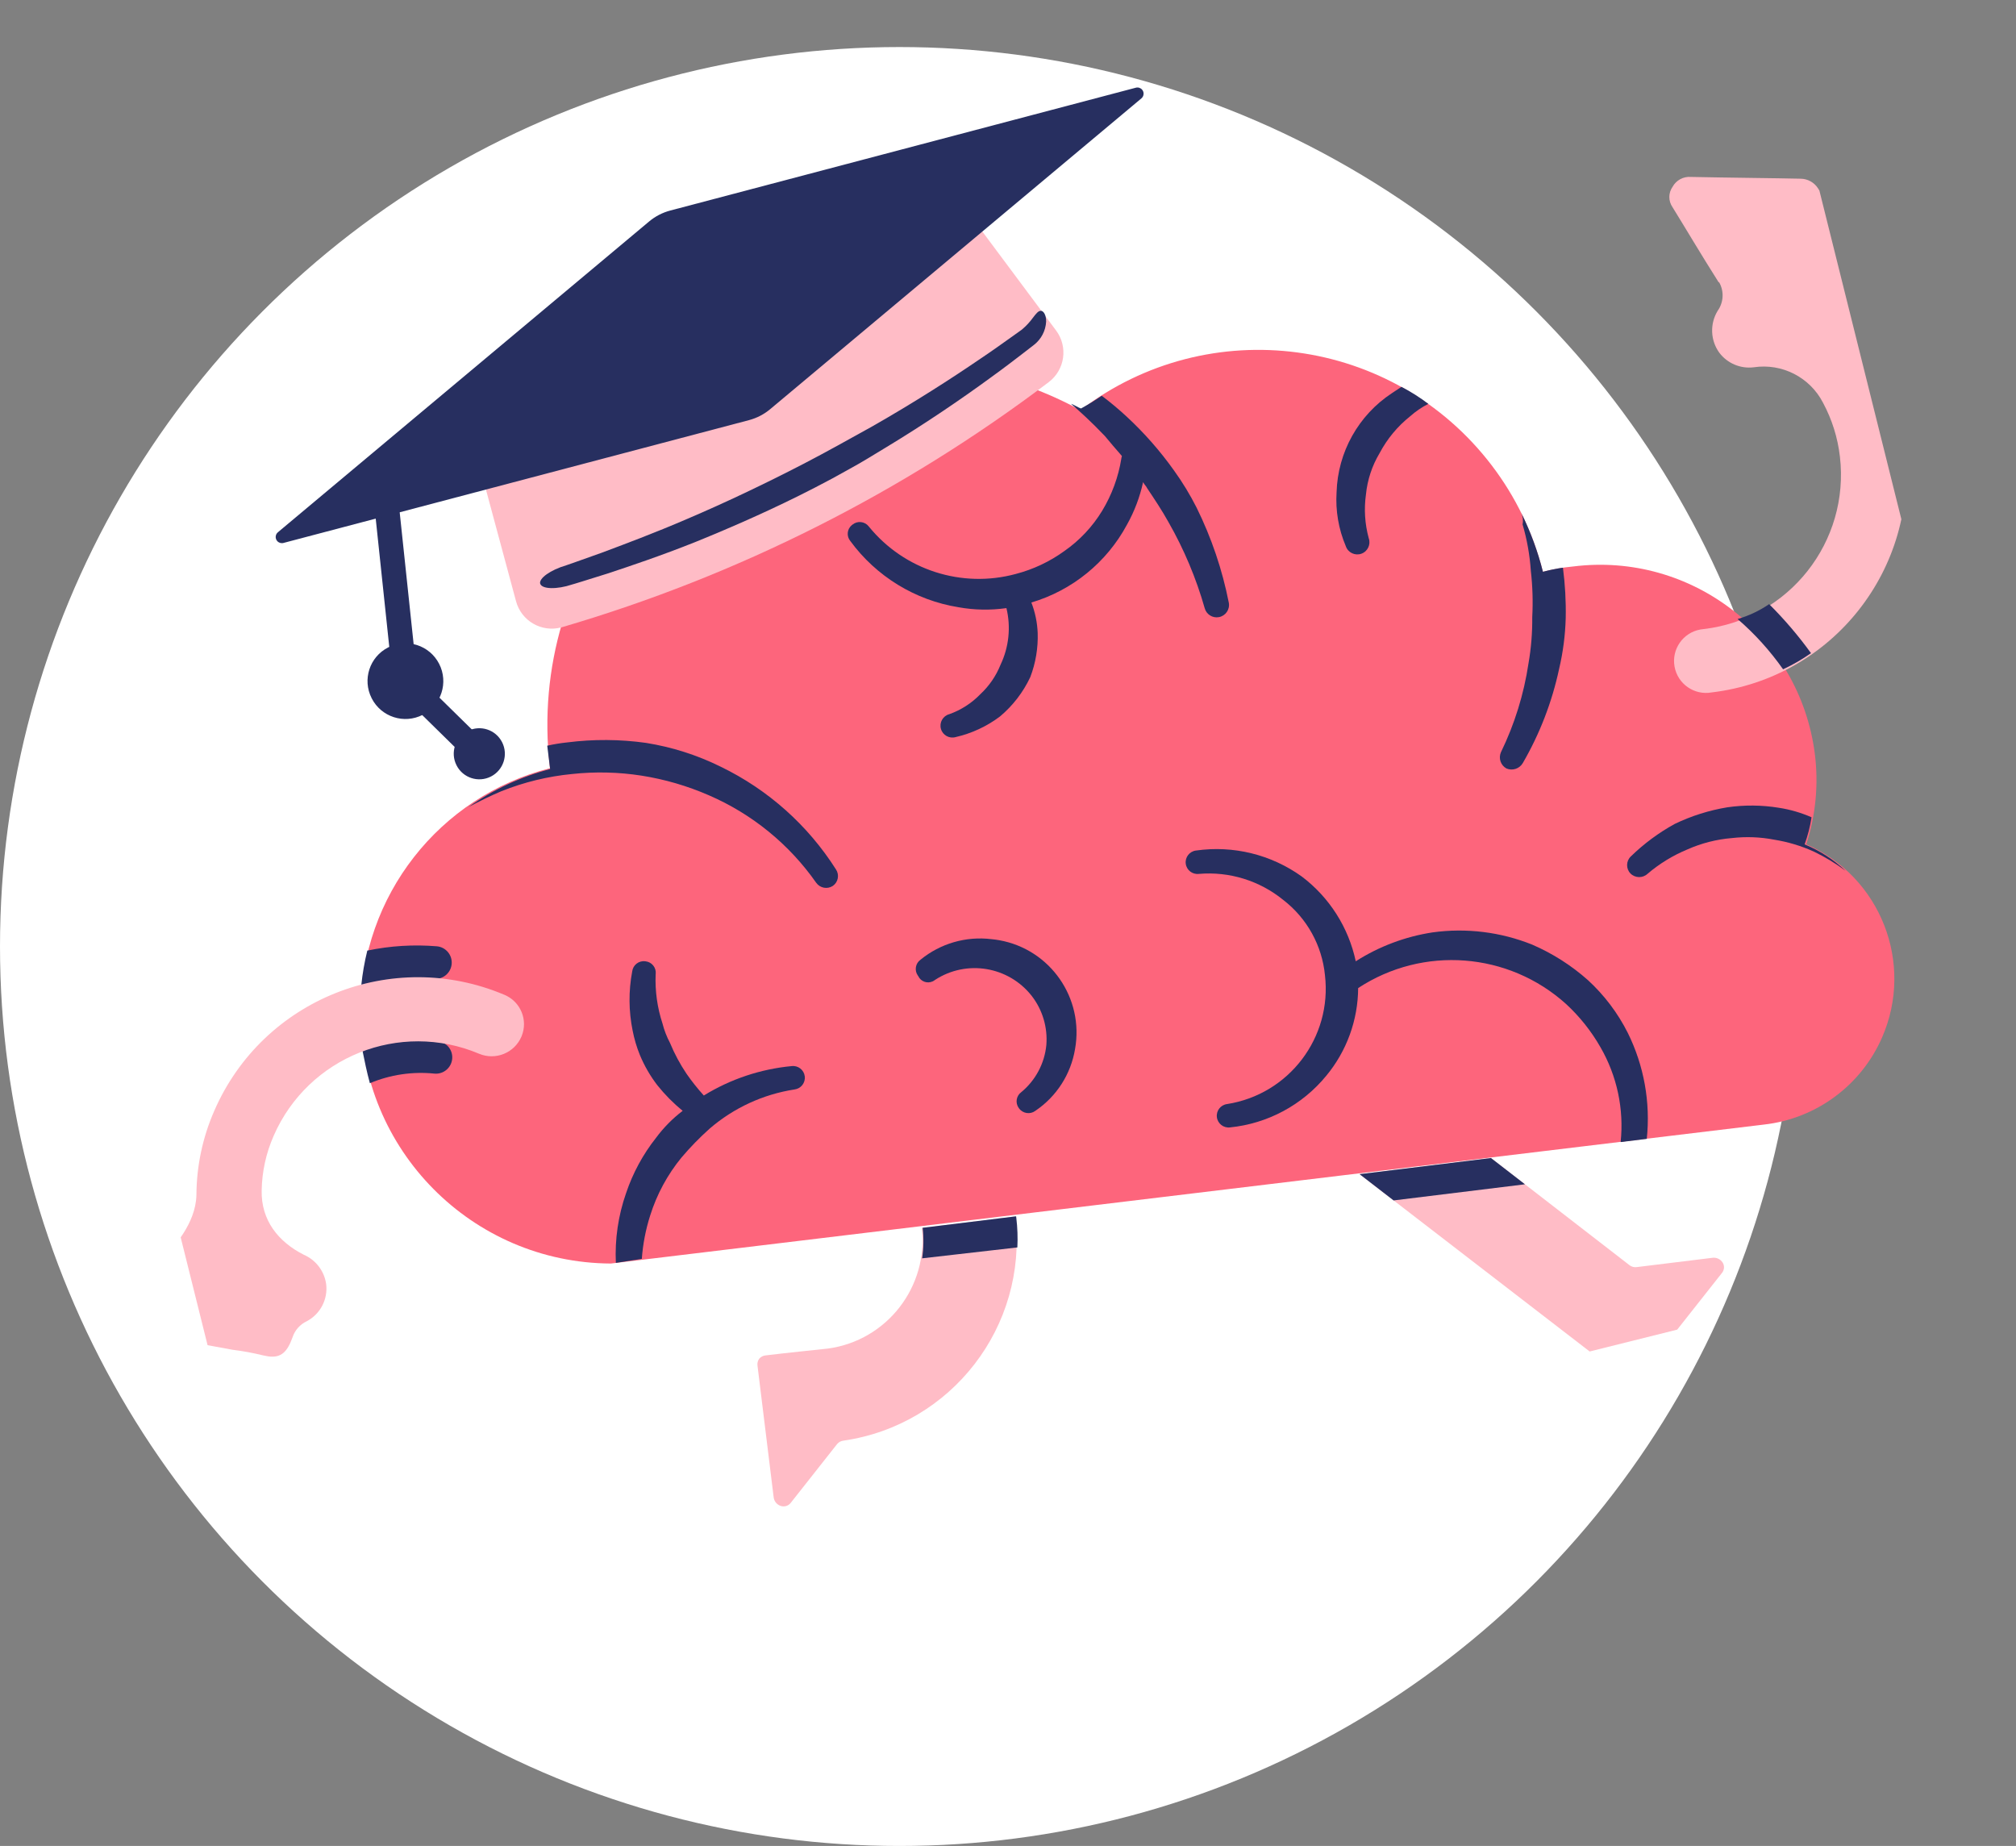<?xml version="1.0" encoding="utf-8"?>
<!-- Generator: Adobe Illustrator 26.2.1, SVG Export Plug-In . SVG Version: 6.00 Build 0)  -->
<svg version="1.1" xmlns="http://www.w3.org/2000/svg" xmlns:xlink="http://www.w3.org/1999/xlink" x="0px" y="0px"
	 viewBox="0 0 297.001 271.93" style="enable-background:new 0 0 297.001 271.93;" xml:space="preserve">
<rect x="0" y="0" width="297.001" height="271.93" fill="#808080" stroke="none"/>
<style type="text/css">
	.st0{fill:url(#FOND_00000126304320330842928120000007739585150448533122_);}
	.st1{fill:url(#FOND_00000099632525434981775000000012162461017923636914_);}
	.st2{fill:#FFF5F7;}
	.st3{fill:url(#FOND_00000069373226758234963340000003393758754078303915_);}
	.st4{fill:url(#FOND_00000152945103555692044330000007932972341247715460_);}
	.st5{fill:url(#FOND_00000056395133050320012580000009040373214396365952_);}
	.st6{fill:url(#FOND_00000076588801461137326430000013385428074827430038_);}
	.st7{fill:url(#FOND_00000147184036369947299650000011183331074983601809_);}
	.st8{fill:url(#FOND_00000036937979405843919800000013999848104284048788_);}
	.st9{fill:url(#FOND_00000160149820021291689550000000898405695891360425_);}
	.st10{fill:url(#FOND_00000117646334496824652260000016689462056537099960_);}
	.st11{fill:url(#FOND_00000123417149703646764980000018431204150037641130_);}
	.st12{fill:#272F60;}
	.st13{fill:#FD657C;}
	.st14{fill:url(#FOND_00000096759118095281251990000009095719975315485824_);}
	.st15{fill:#F4AAB9;}
	.st16{clip-path:url(#Rectangle_10_00000027575070337245554920000001818859143322085307_);}
	.st17{fill:#FB657C;}
	.st18{fill:#FFFFFF;}
	.st19{fill:#FFBCC6;}
	.st20{clip-path:url(#SVGID_00000129202318129453816810000007324904885030728853_);}
	.st21{enable-background:new    ;}
	.st22{fill:#FB657C;stroke:#FD657C;stroke-width:3.835;stroke-linecap:round;stroke-linejoin:round;stroke-miterlimit:1.438;}
	.st23{fill:#FFBCC6;stroke:#FFBCC6;stroke-width:3.835;stroke-linecap:round;stroke-linejoin:round;stroke-miterlimit:1.438;}
	.st24{clip-path:url(#SVGID_00000165218762802083909180000018239646102392883133_);fill:#FB657C;}
	.st25{clip-path:url(#SVGID_00000143614372978900142970000011296060887084026262_);fill:#FFBCC6;}
	.st26{clip-path:url(#SVGID_00000018924967329731581010000018412860811320799377_);fill:#FFBCC6;}
	.st27{clip-path:url(#SVGID_00000159457775204118530740000007476038027544606104_);fill:#FFBCC6;}
	.st28{clip-path:url(#SVGID_00000111901559486144550390000012170473512458484889_);fill:#FFBCC6;}
	.st29{clip-path:url(#SVGID_00000163045985120406894490000013830268921057223831_);fill:#FFBCC6;}
	.st30{clip-path:url(#SVGID_00000011024977960325873790000012134691418362098592_);fill:#FFBCC6;}
	.st31{clip-path:url(#SVGID_00000116927388941940713290000004851821361209354430_);fill:#FFBCC6;}
	.st32{clip-path:url(#SVGID_00000146462745430354096250000002916432793665048998_);fill:#272F60;}
	.st33{clip-path:url(#SVGID_00000146462745430354096250000002916432793665048998_);fill:#FB657C;}
	.st34{clip-path:url(#SVGID_00000146462745430354096250000002916432793665048998_);fill:#FFBCC6;}
	.st35{clip-path:url(#SVGID_00000146462745430354096250000002916432793665048998_);fill:#FFFFFF;}
	.st36{fill:none;}
	.st37{clip-path:url(#SVGID_00000156575542343724929800000002753313846504807096_);fill:#FFFFFF;}
	.st38{clip-path:url(#SVGID_00000070109273085962617830000012303480909485433472_);fill:#FFFFFF;}
	.st39{clip-path:url(#SVGID_00000021120828524624418520000008337885379075462272_);fill:#FFFFFF;}
	.st40{clip-path:url(#SVGID_00000139979335097000146570000011437245232012360353_);fill:#FFFFFF;}
	.st41{clip-path:url(#SVGID_00000080191676217792099790000014721084609934855842_);fill:#FFFFFF;}
	.st42{clip-path:url(#SVGID_00000006707813515411344570000003971129035702288293_);fill:#FFFFFF;}
	.st43{clip-path:url(#SVGID_00000170968195343804132870000011939632351171322754_);fill:#FFFFFF;}
	.st44{clip-path:url(#SVGID_00000018217762883564471230000014540579150704711337_);fill:#FFFFFF;}
	.st45{clip-path:url(#SVGID_00000029749433225669672990000001820117660290152848_);fill:#FFFFFF;}
	.st46{clip-path:url(#SVGID_00000023982550984046192250000001949113857921385872_);fill:#FFFFFF;}
	.st47{clip-path:url(#SVGID_00000065787853702432099310000001652713506775550093_);fill:#FFFFFF;}
	.st48{clip-path:url(#SVGID_00000026132052926692001950000005348108859024497850_);fill:#FFFFFF;}
	.st49{clip-path:url(#SVGID_00000000900768250995235780000003706133992124146110_);fill:#FB657C;}
	.st50{clip-path:url(#SVGID_00000169516405002598373550000007564411739026247564_);fill:#FFFFFF;}
	.st51{clip-path:url(#SVGID_00000081641180393297544660000015093682116684098957_);fill:#FFFFFF;}
	.st52{fill:#FF647B;}
	.st53{fill:#FF657C;}
	.st54{clip-path:url(#SVGID_00000013886382341330436070000005725652487105138572_);}
	.st55{clip-path:url(#SVGID_00000055666471047018736890000007610705298468607379_);}
	.st56{clip-path:url(#SVGID_00000072243388373031436640000005415267600303475105_);}
	.st57{clip-path:url(#SVGID_00000116925613848513847930000014907146474688183459_);}
	.st58{fill:none;stroke:#272E5F;stroke-width:3;}
	.st59{clip-path:url(#SVGID_00000093158378476229135610000003761133992678290071_);}
	.st60{fill:#E94B67;}
	.st61{fill:#FFF5F7;stroke:#272E5F;stroke-width:2;}
	.st62{fill:none;stroke:#272E5F;stroke-width:2;stroke-linecap:round;stroke-linejoin:round;stroke-miterlimit:10;}
	.st63{fill:none;stroke:#272E5F;stroke-width:2;}
	.st64{fill:none;stroke:#272E5F;stroke-width:3;stroke-linecap:round;stroke-linejoin:round;stroke-miterlimit:10;}
	.st65{fill:none;stroke:#142664;stroke-width:2;stroke-linecap:round;stroke-linejoin:round;stroke-miterlimit:10;}
	.st66{clip-path:url(#SVGID_00000174565489216929263170000011407090275335453356_);}
	.st67{clip-path:url(#SVGID_00000103971177313888252190000006809149162458297481_);}
	.st68{clip-path:url(#SVGID_00000132766584553014040450000010339402553847797930_);fill:#FD657C;}
	.st69{clip-path:url(#SVGID_00000010998013660913903630000013807918506166913461_);fill:#FD657C;}
	.st70{clip-path:url(#SVGID_00000027580993976013334420000010313059362796973977_);}
	.st71{clip-path:url(#SVGID_00000005977323251692942830000006779958954940638601_);}
	.st72{clip-path:url(#SVGID_00000003071611958005557570000003524926346492821645_);}
	.st73{fill:none;stroke:#142664;stroke-width:3;stroke-linecap:round;stroke-linejoin:round;}
	.st74{clip-path:url(#SVGID_00000107554332639573287970000009061801376536747189_);}
	.st75{clip-path:url(#SVGID_00000059306903850814465450000014618488962562480538_);}
	.st76{clip-path:url(#SVGID_00000157283837680522093310000011980882099140284328_);}
	.st77{clip-path:url(#SVGID_00000148634533479325286770000012101619176947225742_);}
	.st78{clip-path:url(#SVGID_00000006709083526976076830000007609936413816690363_);}
	.st79{clip-path:url(#SVGID_00000108286915775706541150000002261205442584677813_);}
	.st80{clip-path:url(#SVGID_00000152266437753295339680000000293800925699910072_);}
	.st81{clip-path:url(#SVGID_00000073700539579483047670000013293118388469598121_);}
	.st82{clip-path:url(#SVGID_00000024723025203487665440000016451187873416494466_);}
	.st83{clip-path:url(#SVGID_00000064355739565860873810000005228227840298093961_);}
	.st84{clip-path:url(#SVGID_00000103979836403997479540000000845492544838330031_);}
	.st85{clip-path:url(#SVGID_00000010277602824370839720000007093634007890240687_);}
	.st86{clip-path:url(#SVGID_00000023984989307221306540000015885396545471633565_);}
	.st87{clip-path:url(#SVGID_00000009585594553110902890000001998241449166960829_);}
	.st88{clip-path:url(#SVGID_00000124121729214091303760000008886164523287058829_);}
	.st89{clip-path:url(#SVGID_00000104664300349143707390000000986464635097794473_);}
	.st90{clip-path:url(#SVGID_00000012444313932013427980000001364201825891310232_);}
	.st91{clip-path:url(#SVGID_00000012470294684583404710000014072220685387401350_);}
	.st92{clip-path:url(#SVGID_00000127029517525142394250000009683639260716824983_);}
	.st93{clip-path:url(#SVGID_00000033354523419476517430000017997555472349375125_);}
	.st94{clip-path:url(#SVGID_00000040568474516642585550000017030976859867107231_);}
	.st95{clip-path:url(#SVGID_00000182501045294585099160000006305220332194411698_);}
	.st96{clip-path:url(#SVGID_00000070818946263416428340000003473562921683259061_);}
	.st97{clip-path:url(#SVGID_00000051371994373743353790000015155230552136392582_);}
	.st98{clip-path:url(#SVGID_00000079481483029089534880000014981886504238232973_);}
	.st99{clip-path:url(#SVGID_00000128480773645779732940000010803732314799181189_);}
	.st100{clip-path:url(#SVGID_00000152238232380922683240000001352813629396593063_);}
	.st101{clip-path:url(#SVGID_00000119807197884199498870000000864252221280998034_);}
	.st102{clip-path:url(#SVGID_00000077321812211098016120000010037012769094273720_);}
	.st103{clip-path:url(#SVGID_00000154417067309652962400000017792745192582311865_);}
	.st104{clip-path:url(#SVGID_00000036225556680517524490000002724262948939980706_);}
	.st105{clip-path:url(#SVGID_00000088115584856746288570000017122491114139664816_);}
	.st106{clip-path:url(#SVGID_00000064341365483782050370000007939266754703060890_);}
	.st107{clip-path:url(#SVGID_00000055701507453112453720000008035810909054375842_);}
	.st108{clip-path:url(#SVGID_00000049208724648421423060000016462770603248816572_);}
	.st109{clip-path:url(#SVGID_00000170251895899654167090000006307310894680928417_);}
	.st110{clip-path:url(#SVGID_00000027575050099420983560000001375746223668125115_);}
	.st111{clip-path:url(#SVGID_00000030449159876264843430000007742230097138337433_);}
	.st112{clip-path:url(#SVGID_00000093880034191856728710000011195376945592623757_);}
	.st113{clip-path:url(#SVGID_00000113346591687759282260000017792445864272264110_);}
	.st114{clip-path:url(#SVGID_00000010989916218570589090000007308869620886583214_);}
	.st115{clip-path:url(#SVGID_00000148627856088247192660000003306155843762601388_);}
	.st116{clip-path:url(#SVGID_00000005958912268540797450000011023059110819695271_);}
	.st117{fill:#FFFFFF;stroke:#142664;stroke-width:3;stroke-linecap:round;stroke-linejoin:round;}
	.st118{clip-path:url(#SVGID_00000005230396117689808120000012829556051364574597_);}
	.st119{fill-rule:evenodd;clip-rule:evenodd;fill:#FFBCC6;}
	.st120{fill-rule:evenodd;clip-rule:evenodd;fill:#272F60;}
	.st121{fill-rule:evenodd;clip-rule:evenodd;fill:#FFFFFF;}
	.st122{fill-rule:evenodd;clip-rule:evenodd;fill:#FB657C;}
	.st123{clip-path:url(#SVGID_00000095331700890669341070000010736065567153276083_);}
	.st124{clip-path:url(#SVGID_00000076589718365785816300000015705427248731042189_);}
	.st125{clip-path:url(#SVGID_00000045590036194856377510000012021005829691655333_);}
	.st126{clip-path:url(#SVGID_00000015325782578964925770000004656224210642204858_);}
	.st127{clip-path:url(#SVGID_00000072258387671299154020000003830196008194926773_);}
	.st128{clip-path:url(#SVGID_00000054944846666820135040000004134048653657038770_);}
	.st129{clip-path:url(#SVGID_00000153701360652479672260000012557026411531411597_);}
	.st130{clip-path:url(#SVGID_00000152965396646014187880000010071488083803791039_);}
	.st131{clip-path:url(#SVGID_00000134969714338472973890000010585139183034952111_);}
	.st132{clip-path:url(#SVGID_00000127751494759311804140000018207809818342189482_);}
	.st133{clip-path:url(#SVGID_00000109005774127836465880000005475830362230241674_);}
	.st134{clip-path:url(#SVGID_00000123436808050395240400000016930455946672518816_);}
	.st135{clip-path:url(#SVGID_00000087405417094431149430000000036917491279246261_);}
	.st136{clip-path:url(#SVGID_00000169547502795959345950000017083733408711433386_);}
	.st137{clip-path:url(#SVGID_00000135669722277852079900000000803733179159925687_);}
	.st138{clip-path:url(#SVGID_00000174566476238885224520000003490749149344108198_);}
	.st139{clip-path:url(#SVGID_00000172399485419959254660000005536130193564985236_);}
	.st140{clip-path:url(#SVGID_00000062181493515099188160000017597557960373747361_);}
	.st141{clip-path:url(#SVGID_00000125596607600070467700000015265571943128944823_);}
	.st142{clip-path:url(#SVGID_00000089550481479983540270000001576731002664688013_);}
	.st143{clip-path:url(#SVGID_00000068648071070482414460000013695376194181264823_);}
	.st144{clip-path:url(#SVGID_00000145050662782132200590000002349663287334557835_);}
	.st145{clip-path:url(#SVGID_00000139286463503372384120000014330023728014877621_);}
	.st146{clip-path:url(#SVGID_00000094585951019088814890000010787119253805919654_);}
	.st147{clip-path:url(#SVGID_00000045597816321224813370000013748115028045081776_);}
	.st148{clip-path:url(#SVGID_00000014618106942604480890000003218170860700707757_);}
	.st149{clip-path:url(#SVGID_00000060002948616925696280000010208761767981638296_);}
	.st150{clip-path:url(#SVGID_00000152955989364651592850000005254258493896352935_);}
	.st151{clip-path:url(#SVGID_00000003086380552902707780000005165089233421184655_);}
	.st152{clip-path:url(#SVGID_00000146491239521554106060000004347423566685938603_);}
	.st153{clip-path:url(#SVGID_00000010995050432154845090000015364920727260393872_);}
	.st154{clip-path:url(#SVGID_00000074428109918630543240000016973303103264233857_);}
	.st155{clip-path:url(#SVGID_00000000223449208566910160000003083612675457357207_);}
	.st156{clip-path:url(#SVGID_00000044895383250475317010000013335792903778156468_);}
	.st157{clip-path:url(#SVGID_00000047045800079250982320000003981653463730437009_);}
	.st158{clip-path:url(#SVGID_00000150097415581002037770000008154013736611034516_);}
	.st159{clip-path:url(#SVGID_00000014594680868548863270000011365905034356529052_);}
	.st160{clip-path:url(#SVGID_00000126299600218776495940000006510481180801547946_);}
	.st161{clip-path:url(#SVGID_00000170259802993230823000000002900772642024529299_);}
	.st162{clip-path:url(#SVGID_00000021809445969373874850000010676898647860228229_);}
	.st163{clip-path:url(#SVGID_00000083084718240435003830000003626294165595285393_);}
	.st164{clip-path:url(#SVGID_00000039829644973306831490000018319764735274635430_);}
	.st165{clip-path:url(#SVGID_00000005954754169123498290000015003237816964931467_);}
	.st166{clip-path:url(#SVGID_00000029040363923111164140000007802583572207820469_);}
	.st167{clip-path:url(#SVGID_00000183225637449376579790000013983993769277853108_);}
	.st168{clip-path:url(#SVGID_00000086675952371651092070000011307993599797182361_);}
	.st169{clip-path:url(#SVGID_00000101798444890431131880000012715673654889085872_);}
	.st170{clip-path:url(#SVGID_00000031180684453883108320000008518915077396845228_);}
	.st171{clip-path:url(#SVGID_00000073708923801524712420000000752224660897439118_);}
	.st172{clip-path:url(#SVGID_00000063630426229134995370000016507508453982113408_);}
	.st173{clip-path:url(#SVGID_00000094612331501530739370000010163872483271717274_);}
	.st174{clip-path:url(#SVGID_00000158747021138126325160000016399464921703411370_);}
	.st175{clip-path:url(#SVGID_00000171001268255824626520000011991252583384545982_);}
	.st176{clip-path:url(#SVGID_00000121262584478809720980000011335870003390438055_);}
	.st177{clip-path:url(#SVGID_00000039102463955678154660000006357870231124905869_);}
	.st178{clip-path:url(#SVGID_00000146485146140209486190000002581353731133784973_);}
	.st179{clip-path:url(#SVGID_00000176034167313441780650000003268449815725653917_);}
	.st180{clip-path:url(#SVGID_00000004512947231177051610000012604442216341782446_);}
	.st181{clip-path:url(#SVGID_00000131355465802807231890000012682633736074821282_);}
	.st182{clip-path:url(#SVGID_00000153685007695535793260000005042211326001794975_);}
	.st183{clip-path:url(#SVGID_00000113319104439122238210000002625146243209484676_);}
	.st184{clip-path:url(#SVGID_00000073716878192311759620000017754660335756108452_);}
	.st185{clip-path:url(#SVGID_00000029012087864422219050000015930068700664876696_);}
	.st186{clip-path:url(#SVGID_00000152961516527198440380000017599934563538458244_);}
	.st187{clip-path:url(#SVGID_00000096753930591717684180000000679087786939564681_);}
	.st188{clip-path:url(#SVGID_00000129919394515685468420000002657313938167782033_);}
	.st189{clip-path:url(#SVGID_00000159459645301015460680000012165065758708005267_);}
	.st190{clip-path:url(#SVGID_00000072257771794037774030000003955549639523007634_);}
	.st191{clip-path:url(#SVGID_00000120524713412937215160000006979103834467968897_);}
	.st192{clip-path:url(#SVGID_00000183243583451799758450000001467062861450752155_);}
	.st193{clip-path:url(#SVGID_00000103234039327329687680000007475092866404152980_);}
	.st194{clip-path:url(#SVGID_00000148638477306472642180000015739185680916696218_);}
	.st195{clip-path:url(#SVGID_00000178192145704530960020000001993646700164688263_);}
	.st196{clip-path:url(#SVGID_00000060030372831998702510000006655940135245788042_);}
	.st197{clip-path:url(#SVGID_00000085236192467795910020000007390037764486203020_);}
	.st198{clip-path:url(#SVGID_00000001637841216360594420000017041370595942258563_);}
	.st199{clip-path:url(#SVGID_00000026848875889957848740000002988216454640787391_);}
	.st200{clip-path:url(#SVGID_00000143597057130267958640000004957146974501522876_);}
	.st201{clip-path:url(#SVGID_00000033343908570349605140000007280621522807061162_);}
	.st202{clip-path:url(#SVGID_00000018954180209564028730000014733987021006448829_);}
	.st203{clip-path:url(#SVGID_00000145756548515996836980000014734862540040363692_);}
	.st204{clip-path:url(#SVGID_00000052067961624023289530000000322592979145153163_);}
	.st205{clip-path:url(#SVGID_00000052825322631217661050000009776646971705653906_);}
	.st206{clip-path:url(#SVGID_00000013911387885215330480000005859101908124711564_);}
	.st207{clip-path:url(#SVGID_00000170266126232222618740000004869444525286044851_);}
	.st208{clip-path:url(#SVGID_00000097470755420734775530000014439411517433171886_);}
	.st209{clip-path:url(#SVGID_00000124157238818739987090000014774632648067087271_);}
	.st210{clip-path:url(#SVGID_00000038378600566357718230000005312683138272386179_);}
	.st211{clip-path:url(#SVGID_00000127002384876837764400000007162078298847276681_);}
	.st212{clip-path:url(#SVGID_00000160156741648009336800000002608637601830352771_);}
	.st213{clip-path:url(#SVGID_00000124154210145434839700000008677280414374249661_);}
	.st214{clip-path:url(#SVGID_00000010283827661875505910000003815993815163813042_);}
	.st215{clip-path:url(#SVGID_00000020356335874444409530000003291159480041029010_);}
	.st216{clip-path:url(#SVGID_00000003070645388035518710000009412788274658425492_);}
	.st217{clip-path:url(#SVGID_00000078767361514841875330000001749337570966269106_);}
	.st218{clip-path:url(#SVGID_00000072267013782353256170000011850892036452352915_);}
	.st219{clip-path:url(#SVGID_00000072991613268162274590000001803326631129360272_);}
	.st220{clip-path:url(#SVGID_00000015330475484553771830000000377778239932238507_);}
	.st221{clip-path:url(#SVGID_00000040539758810817296410000002030186691209999292_);}
	.st222{clip-path:url(#SVGID_00000119819688784815325220000005320674527636318386_);}
	.st223{clip-path:url(#SVGID_00000163032828310660048950000003108789041820005819_);}
	.st224{clip-path:url(#SVGID_00000163035438436110739580000011938017524873009319_);}
	.st225{clip-path:url(#SVGID_00000157284206330427723420000012319645377398576517_);}
	.st226{clip-path:url(#SVGID_00000108272425045512654180000008978978065925018028_);}
	.st227{clip-path:url(#SVGID_00000175299316853683307590000011984350550243833010_);}
	.st228{clip-path:url(#SVGID_00000138555733899730064740000014206472728200431802_);}
	.st229{clip-path:url(#SVGID_00000152244267527487108780000000731469435226370483_);}
	.st230{clip-path:url(#SVGID_00000008149741068454980940000006937343831530506662_);}
	.st231{clip-path:url(#SVGID_00000114058750343586220990000005059890810585580984_);}
	.st232{clip-path:url(#SVGID_00000101103555827144036350000011071429477128411782_);}
	.st233{clip-path:url(#SVGID_00000002358524288411687680000007686876584995333769_);}
	.st234{clip-path:url(#SVGID_00000068669345615119428700000006054907878008194967_);}
	.st235{clip-path:url(#SVGID_00000163753006152454036570000015554268559789097146_);}
	.st236{clip-path:url(#SVGID_00000039096251933841389280000013573754281910759307_);}
	.st237{clip-path:url(#SVGID_00000036954830356032547380000001293855659410527362_);}
	.st238{clip-path:url(#SVGID_00000098941426395412227340000000342833982473980333_);}
	.st239{clip-path:url(#SVGID_00000065063862664875379150000007558678840761584008_);}
	.st240{clip-path:url(#SVGID_00000000224222287656694910000005870842376424312746_);}
	.st241{clip-path:url(#SVGID_00000114058297596590583130000002128260196718963127_);}
	.st242{clip-path:url(#SVGID_00000155849377218746340370000001897828177933829254_);}
	.st243{clip-path:url(#SVGID_00000180362857414824156020000009104554904626611860_);}
	.st244{clip-path:url(#SVGID_00000057117929001745095930000000551349671342802365_);}
	.st245{clip-path:url(#SVGID_00000123420196330995349490000016604379746457255080_);}
	.st246{clip-path:url(#SVGID_00000068640325294832809110000016231810335013890965_);}
	.st247{clip-path:url(#SVGID_00000178205532001021695680000001485191265758056116_);}
	.st248{clip-path:url(#SVGID_00000164508440375642193760000009152078366405369232_);}
	.st249{clip-path:url(#SVGID_00000127035273740316187690000017812179575075679630_);}
	.st250{clip-path:url(#SVGID_00000170248964726885324050000010112431903364093591_);}
	.st251{clip-path:url(#SVGID_00000005972821376601423090000002561244758833615510_);}
	.st252{clip-path:url(#SVGID_00000072253781021828613640000012808642919387388587_);}
	.st253{fill:#E94966;}
	.st254{fill:#13224F;}
	.st255{fill:url(#);}
	.st256{clip-path:url(#SVGID_00000008847113338119055250000015887881684302985655_);}
	.st257{fill:#FFCE00;}
	.st258{fill-rule:evenodd;clip-rule:evenodd;fill:#FD657C;}
	.st259{clip-path:url(#SVGID_00000164486954309112266340000014907777972023804086_);}
	.st260{fill:url(#SVGID_00000165923180461160872310000009018647196376573617_);}
	.st261{fill:#FFFFFF;stroke:#FFFFFF;stroke-width:10;}
	.st262{fill:none;stroke:#272F60;stroke-width:3;stroke-linecap:round;stroke-linejoin:round;}
	.st263{clip-path:url(#SVGID_00000158024407964101275870000015090719214667296643_);}
	.st264{fill:none;stroke:#FFFFFF;stroke-width:5;}
	.st265{fill:#3580F8;}
	.st266{clip-path:url(#SVGID_00000139253955652278358790000005847468816142037681_);}
	.st267{fill:#FDF2F5;}
	.st268{clip-path:url(#SVGID_00000111889637051759109940000007732588259425868221_);}
	.st269{fill:#44C400;}
	.st270{clip-path:url(#SVGID_00000132066394649019505830000016360429803704900020_);}
	.st271{clip-path:url(#SVGID_00000125575035069288031650000014227080450794893230_);}
	.st272{clip-path:url(#SVGID_00000014620120897032351400000012137977875944740516_);}
	.st273{fill:#F1AAB9;}
	.st274{fill:#E34C6A;}
	.st275{clip-path:url(#SVGID_00000116228309324679496270000009218483972779798663_);}
	.st276{clip-path:url(#SVGID_00000033363046075256130110000015325908109087522735_);}
	.st277{clip-path:url(#SVGID_00000063596667483464033040000016399480052149581444_);}
	.st278{clip-path:url(#SVGID_00000054986360813843221120000006726947422120193707_);}
	.st279{clip-path:url(#SVGID_00000025403855866018803140000014430088807666006151_);}
	.st280{clip-path:url(#SVGID_00000091723505497729867430000006236508900128102847_);}
	.st281{clip-path:url(#SVGID_00000144327785263489882710000014054499782873177262_);}
	.st282{clip-path:url(#SVGID_00000014618400496144876890000014749105006466012804_);}
	.st283{display:none;}
	.st284{display:inline;}
	.st285{display:inline;enable-background:new    ;}
	.st286{clip-path:url(#SVGID_00000157995637910202126060000004478438082670204333_);}
	.st287{clip-path:url(#SVGID_00000011008615899674992880000016343657811939224720_);}
	.st288{clip-path:url(#SVGID_00000086681211245793424060000000497010612987121027_);}
	.st289{clip-path:url(#SVGID_00000080201027373840695560000011299479677510617535_);}
	.st290{fill:none;stroke:#FFFFFF;stroke-miterlimit:10;}
	.st291{clip-path:url(#SVGID_00000072239230197134136950000017499283226292819634_);}
	.st292{clip-path:url(#SVGID_00000157273617004213478050000007965455406882783149_);}
	.st293{clip-path:url(#SVGID_00000132787866911024635110000013673080603393095838_);}
	.st294{clip-path:url(#SVGID_00000079486478772490407430000014441422255105349800_);}
	.st295{clip-path:url(#SVGID_00000062189759376326502850000004079008824916022451_);}
	.st296{clip-path:url(#SVGID_00000035520307338564551130000011422360585868264076_);}
	.st297{clip-path:url(#SVGID_00000060032594969513263620000007589051607721781894_);}
	.st298{clip-path:url(#SVGID_00000120530039399527866790000017570567126814262960_);}
	.st299{clip-path:url(#SVGID_00000017497377224006840090000004417598213799300010_);}
	.st300{clip-path:url(#SVGID_00000164505031825435154740000013587572248969115521_);}
	.st301{clip-path:url(#SVGID_00000132046374251917378580000000783756105898898052_);}
	.st302{clip-path:url(#SVGID_00000131344422880487192100000012568641772176972420_);}
	.st303{clip-path:url(#SVGID_00000159461530602945603640000000406497890140875649_);}
	.st304{clip-path:url(#SVGID_00000011006210729816472880000003343247228441154196_);}
	.st305{clip-path:url(#SVGID_00000163042310333832025020000012809230819382345095_);}
	.st306{clip-path:url(#SVGID_00000080177271513673129670000016346366778766021310_);}
	.st307{fill:none;stroke:#142664;stroke-width:4.002;stroke-linecap:round;stroke-linejoin:round;stroke-miterlimit:4.002;}
	.st308{clip-path:url(#SVGID_00000024713412092978222200000010872089469537065138_);}
	.st309{clip-path:url(#SVGID_00000077298544131740989820000016284021806702315155_);}
	.st310{clip-path:url(#SVGID_00000067948863755525105340000001080920487903794353_);}
	.st311{clip-path:url(#SVGID_00000114041271616865409420000003279478793618375098_);}
	.st312{clip-path:url(#SVGID_00000110432130000619194480000005424068110869582521_);}
	.st313{clip-path:url(#SVGID_00000150085243815919241240000010368899216464160932_);}
	.st314{clip-path:url(#SVGID_00000033360930969550886160000000812180199408523174_);}
	.st315{clip-path:url(#SVGID_00000138548515601059378580000003584037893208584353_);}
	.st316{clip-path:url(#SVGID_00000070079625070924658420000008760294350540434308_);}
	.st317{clip-path:url(#SVGID_00000101782623461203263900000011600902051727934102_);}
	.st318{clip-path:url(#SVGID_00000116941055308077297270000007579333251231145645_);}
	.st319{clip-path:url(#SVGID_00000004520441010990366960000003990977559248154780_);}
	.st320{clip-path:url(#SVGID_00000163755154368083693670000010457575702284583574_);}
	.st321{clip-path:url(#SVGID_00000041284332350413779220000009886289831252987786_);}
	.st322{clip-path:url(#SVGID_00000173147943660214901780000010152408355970273675_);}
	.st323{clip-path:url(#SVGID_00000138552932081297711860000011802035743892944572_);}
	.st324{clip-path:url(#SVGID_00000170962652892875555040000006847331070006162617_);fill:#FD657C;}
	.st325{clip-path:url(#SVGID_00000170962652892875555040000006847331070006162617_);fill:#272F60;}
</style>
<g id="FONDS">
</g>
<g id="ILLUSTRATIONS">
	<g>
		
			<circle id="Ellipse_419_00000111166300722270421860000003299166935331117712_" class="st18" cx="132.5" cy="139.43" r="132.5"/>
		<g id="Groupe_1824" transform="translate(3.082 33.079) rotate(-7)">
			<g>
				<defs>
					
						<rect id="SVGID_00000030449744378624194460000001075913753322964914_" x="0" y="0" transform="matrix(0.993 -0.122 0.122 0.993 -11.243 17.289)" width="271.432" height="201.118"/>
				</defs>
				<clipPath id="SVGID_00000176030578575259989620000003226353126367268499_">
					<use xlink:href="#SVGID_00000030449744378624194460000001075913753322964914_"  style="overflow:visible;"/>
				</clipPath>
				<g id="Groupe_1823" style="clip-path:url(#SVGID_00000176030578575259989620000003226353126367268499_);">
					<path id="Tracé_5728" class="st13" d="M67.604,162.502
						c-20.301-2.605-34.645-21.174-32.04-41.475
						c2.147-16.726,15.314-29.893,32.04-32.04v-0.371
						c0.274-29.255,24.213-52.749,53.469-52.475
						c10.963,0.103,21.625,3.605,30.513,10.023
						c20.577-12.075,47.048-5.183,59.123,15.395
						c2.978,5.075,4.888,10.704,5.612,16.543c1.491-0.207,2.996-0.288,4.5-0.241
						c17.569-0.049,31.87,14.116,31.989,31.684
						c0.026,4.532-0.956,9.013-2.874,13.119
						c10.278,6.07,13.689,19.324,7.619,29.602
						c-3.934,6.662-11.13,10.712-18.866,10.621L67.604,162.502z"/>
					<path id="Tracé_5729" class="st12" d="M214.195,69.062c1.03,2.927,1.742,5.955,2.125,9.034
						c0.994-0.141,1.996-0.222,3-0.241c0.02,2.484-0.147,4.966-0.5,7.425
						c-0.374,2.491-1.002,4.937-1.875,7.3c-1.629,4.714-3.991,9.141-7,13.119
						c-0.588,0.773-1.661,0.986-2.5,0.495c-0.78-0.573-0.996-1.645-0.5-2.476
						c2.499-3.857,4.396-8.072,5.624-12.5c0.662-2.181,1.122-4.419,1.375-6.684
						c0.399-2.247,0.608-4.524,0.625-6.807c0.128-2.317,0.003-4.641-0.375-6.931
						c0.187-0.562,0.187-1.17,0-1.732"/>
					<path id="Tracé_5730" class="st12" d="M255.186,127.23c-1.305-1.248-2.728-2.367-4.249-3.341
						c-1.754-1.075-3.646-1.908-5.624-2.476c-1.979-0.64-4.044-0.973-6.124-0.99
						c-2.282-0.094-4.564,0.199-6.748,0.867c-2.219,0.616-4.327,1.576-6.248,2.846
						c-0.796,0.574-1.905,0.409-2.5-0.372c-0.578-0.788-0.411-1.895,0.375-2.476
						c2.145-1.629,4.499-2.962,7-3.961c2.582-0.874,5.276-1.374,8-1.485
						c2.536-0.053,5.065,0.28,7.5,0.99c1.621,0.455,3.175,1.121,4.623,1.981
						c-0.37,1.326-0.872,2.611-1.5,3.836c2.098,1.177,3.962,2.729,5.5,4.579"/>
					<path id="Tracé_5731" class="st12" d="M67.602,85.647c0.997-0.102,1.998-0.142,3-0.121
						c3.882-0.019,7.75,0.481,11.5,1.485c3.723,1.073,7.262,2.701,10.5,4.829
						c6.491,4.188,11.685,10.103,15,17.08c0.431,0.858,0.098,1.902-0.75,2.352
						c-0.862,0.427-1.908,0.1-2.374-0.742
						c-3.254-6.123-8.145-11.222-14.127-14.729
						c-2.98-1.76-6.172-3.133-9.5-4.084c-3.293-0.934-6.694-1.433-10.116-1.484
						c-3.582-0.093-7.158,0.324-10.623,1.237c-1.749,0.495-3.5,1.114-5.124,1.732
						c3.924-2.113,8.199-3.497,12.617-4.084v-3.465L67.602,85.647z"/>
					<path id="Tracé_5732" class="st12" d="M120.093,126.86c4.983-2.451,11.012-0.676,13.872,4.084
						c1.324,2.234,1.769,4.881,1.249,7.425c-0.591,2.655-2.209,4.968-4.5,6.435
						c-0.813,0.443-1.113,1.462-0.67,2.275c0,0.001,0.001,0.001,0.001,0.002
						l0.043,0.075c0.467,0.822,1.511,1.11,2.333,0.643
						c0-0,0-0,0-0l0.041-0.024
						c3.331-1.705,5.815-4.703,6.873-8.292c2.254-7.286-1.825-15.021-9.111-17.275
						c-0-0-0-0-0-0c-0.374-0.116-0.753-0.216-1.136-0.3
						c-3.668-0.913-7.549-0.287-10.744,1.732
						c-0.813,0.443-1.113,1.462-0.67,2.275c0,0.001,0.001,0.001,0.001,0.002
						l0.043,0.075c0.27,0.841,1.172,1.304,2.013,1.034
						c0.002-0.001,0.003-0.001,0.005-0.002c0.125-0.04,0.245-0.095,0.356-0.165"
						/>
					<path id="Tracé_5733" class="st12" d="M154.959,44.432c1.142,1.098,2.227,2.255,3.25,3.466
						c2.298,2.715,4.308,5.66,6,8.789c1.024,1.868,1.901,3.813,2.624,5.817
						c1.635,4.675,2.644,9.546,3,14.486c0.055,1.005-0.714,1.864-1.719,1.919
						c-0.938,0.052-1.762-0.619-1.902-1.548c-0.71-4.549-1.969-8.996-3.749-13.242
						c-0.75-1.857-1.625-3.589-2.5-5.322c-0.121-0.371-0.375-0.619-0.5-0.99
						c-0.74,2.125-1.793,4.127-3.124,5.94c-3.634,5.138-9.166,8.613-15.372,9.657
						c0.378,1.495,0.504,3.042,0.375,4.579c-0.2,2.208-0.837,4.353-1.875,6.312
						c-1.313,2.083-3.061,3.857-5.124,5.2c-2.108,1.219-4.451,1.978-6.873,2.227
						c-0.956,0.146-1.849-0.511-1.995-1.467c-0.146-0.956,0.511-1.849,1.467-1.995
						c0.009-0.001,0.019-0.003,0.028-0.004c1.784-0.399,3.452-1.204,4.874-2.352
						c1.446-1.044,2.642-2.397,3.5-3.961c1.543-2.428,2.205-5.312,1.875-8.169
						c-2.371,0.045-4.734-0.289-7-0.99c-6.215-1.805-11.47-5.984-14.628-11.634
						c-0.49-0.77-0.263-1.792,0.507-2.283c0.039-0.025,0.078-0.047,0.118-0.069
						c0.792-0.494,1.834-0.252,2.328,0.54c0,0,0,0.001,0.001,0.001
						c0.016,0.025,0.031,0.052,0.046,0.078c4.389,6.969,12.468,10.703,20.62,9.53
						c2.632-0.353,5.175-1.193,7.5-2.476c2.422-1.28,4.55-3.051,6.248-5.2
						c1.709-2.169,2.982-4.648,3.749-7.3c0-0.121,0.121-0.247,0.121-0.372
						c-0.75-1.114-1.5-2.227-2.125-3.218c-1.749-2.352-3.25-4.084-4.373-5.322
						c0.5,0.241,0.875,0.618,1.375,0.867c1.108-0.439,2.193-0.935,3.25-1.485"/>
					<path id="Tracé_5734" class="st12" d="M198.955,48.516c1.29,0.884,2.502,1.878,3.621,2.971
						c-1.018,0.37-1.984,0.869-2.874,1.485c-2.022,1.24-3.766,2.884-5.124,4.829
						c-1.335,1.712-2.274,3.699-2.75,5.817c-0.561,2.099-0.689,4.289-0.377,6.439
						c0.215,0.964-0.392,1.921-1.356,2.136c-0.964,0.215-1.921-0.392-2.136-1.356
						c-0.003-0.013-0.006-0.025-0.008-0.038c-0.75-2.616-0.878-5.37-0.375-8.044
						c0.894-5.838,4.579-10.873,9.873-13.49L198.955,48.516z"/>
					<path id="Tracé_5735" class="st12" d="M68.353,162.499c0.265-3.485,1.198-6.887,2.749-10.019
						c1.342-2.808,3.16-5.362,5.374-7.549c1.288-1.355,2.761-2.522,4.375-3.466
						c-1.228-1.285-2.317-2.695-3.25-4.208c-0.867-1.476-1.54-3.059-2-4.708
						c-0.329-1.214-0.538-2.458-0.625-3.713c-0.232-2.926,0.108-5.868,1-8.664
						c0.229-0.918,1.159-1.478,2.077-1.249l0.047,0.012
						c0.91,0.209,1.479,1.116,1.27,2.026c-0.006,0.027-0.013,0.052-0.021,0.078
						c-0.397,2.421-0.356,4.894,0.121,7.3c0.131,1.017,0.383,2.014,0.75,2.971
						c0.46,1.669,1.089,3.287,1.875,4.829c0.635,1.199,1.344,2.357,2.125,3.466
						c4.19-1.92,8.765-2.852,13.372-2.723c0.957,0,1.733,0.776,1.733,1.733
						s-0.776,1.733-1.733,1.733c-4.682,0.145-9.229,1.603-13.122,4.208
						c-1.625,1.13-3.17,2.371-4.625,3.713c-2.365,2.256-4.274,4.945-5.624,7.921
						c-0.909,1.976-1.58,4.054-2,6.188L68.353,162.499z"/>
					<path id="Tracé_5736" class="st12" d="M217.445,162.874c1.099-4.757,0.661-9.74-1.249-14.233
						c-1.053-2.515-2.486-4.852-4.249-6.931
						c-7.491-8.637-19.868-11.129-30.118-6.065
						c-0.602,4.684-2.808,9.014-6.243,12.254c-4.034,3.847-9.427,5.939-15,5.817
						c-0.957,0-1.733-0.776-1.733-1.733s0.776-1.733,1.733-1.733
						c9.226-0.311,16.562-7.849,16.621-17.08
						c0.108-4.407-1.611-8.662-4.749-11.758c-3.117-3.247-7.374-5.155-11.872-5.322
						c-0.957,0-1.733-0.776-1.733-1.733s0.776-1.733,1.733-1.733
						c5.547-0.109,10.922,1.932,15,5.694
						c3.665,3.543,5.928,8.289,6.373,13.367c3.676-1.755,7.677-2.724,11.748-2.846
						c5.021-0.077,9.976,1.16,14.371,3.589c2.813,1.651,5.345,3.74,7.5,6.188
						c2.12,2.488,3.771,5.339,4.873,8.416c1.787,5.091,2.091,10.584,0.875,15.841
						L217.445,162.874z"/>
					<path id="Tracé_5737" class="st19" d="M127.589,163.119
						c-0.174,16.066-13.059,29.098-29.122,29.455c-0.369-0.01-0.727,0.123-1,0.372
						l-7.873,7.8c-0.4,0.386-0.997,0.485-1.5,0.247
						c-0.529-0.249-0.869-0.778-0.875-1.362l-0-19.558
						c-0.009-0.366,0.125-0.722,0.375-0.99c0.273-0.248,0.631-0.381,1-0.371
						c2.874-0,8.872,0.121,9.248,0.121c8.746-0.127,15.794-7.208,15.878-15.955
						h13.872L127.589,163.119z"/>
					<path id="Tracé_5738" class="st19" d="M198.199,162.878l18.37,18.193
						c0.273,0.249,0.631,0.382,1,0.372h11.248c0.586,0.004,1.119,0.34,1.375,0.867
						c0.239,0.498,0.139,1.093-0.25,1.485l-14,13.862c-0.575,0.496-1.425,0.496-2,0
						l-35.249-34.778L198.199,162.878z"/>
					<path id="Tracé_5739" class="st12" d="M35.11,126.861c3.657-0.867,7.466-0.867,11.123-0
						c1.3,0.276,2.13,1.554,1.854,2.854c-0.276,1.3-1.554,2.13-2.854,1.854
						c-3.177-0.727-6.486-0.644-9.623,0.241
						C35.36,130.078,35.235,128.469,35.11,126.861 M37.61,112.375
						c3.428-0.288,6.879-0.08,10.247,0.619c1.3,0.276,2.13,1.554,1.854,2.854
						c-0.276,1.3-1.554,2.13-2.854,1.854c-3.534-0.738-7.168-0.864-10.744-0.371
						c0.385-1.682,0.886-3.336,1.5-4.949"/>
					<path id="Tracé_5740" class="st19" d="M250.812,51.98c-1.955,0-3.764-1.036-4.754-2.722
						c-1.101-1.974-0.903-4.416,0.5-6.188c1.013-1.105,1.304-2.692,0.75-4.084
						l-0.121-0.121c-2-4.208-4-8.787-5.374-11.758
						c-0.51-0.971-0.361-2.157,0.375-2.971c0.654-0.907,1.78-1.343,2.874-1.114
						c5.124,0.742,12.622,1.732,16,2.228c1.033,0.139,1.926,0.791,2.374,1.732
						c1.249,2.723,4.874,10.52,6.374,13.986c0.374,0.783,0.374,1.692,0,2.475
						c-0.75,2.228-2.374,6.684-0.875,10.643c1.653,3.917,2.503,8.126,2.5,12.377
						c-0.102,17.92-14.696,32.373-32.616,32.3
						c-2.596,0.14-4.815-1.851-4.955-4.447c-0.14-2.596,1.851-4.815,4.447-4.955
						c0.027-0.001,0.055-0.003,0.082-0.004c0.141-0.006,0.284-0.006,0.426,0
						c12.635,0.053,22.925-10.138,22.995-22.773c0.021-2.793-0.488-5.565-1.5-8.169
						c-1.458-3.961-5.281-6.551-9.5-6.435"/>
					<path id="Tracé_5741" class="st19" d="M0.24,159.904c0.25-1.485,0.5-2.846,0.625-3.961
						c0.084-0.851,0.542-1.62,1.249-2.1c1.749-1.485,5.5-4.579,6.124-8.787
						c0.54-4.242,1.943-8.328,4.125-12.005
						c9.098-15.454,28.944-20.699,44.49-11.758
						c2.253,1.266,3.053,4.118,1.787,6.371l-0.037,0.065
						c-1.324,2.264-4.225,3.037-6.5,1.732c-10.999-6.315-25.03-2.62-31.493,8.292
						c-1.427,2.391-2.362,5.043-2.749,7.8c-0.625,4.331,1.5,7.8,5,10.148
						c1.677,0.98,2.72,2.766,2.75,4.708c-0.002,2.252-1.395,4.269-3.5,5.07
						c-1.048,0.342-1.907,1.102-2.374,2.1c-1,1.98-2,2.846-3.874,2.352l-0.75-0.241
						c-1.428-0.544-2.887-1.002-4.37-1.371l-7.5-2.352
						c-3.124-1.234-3.5-2.718-3.124-4.947c-0-0.241,0.121-0.618,0.121-0.867
						L0.24,159.912"/>
					<path id="Tracé_5742" class="st12" d="M113.218,167.331c0.399-1.452,0.61-2.95,0.625-4.456
						h13.872v0.241c-0.001,1.452-0.127,2.901-0.375,4.331L113.218,167.331z"/>
					<path id="Tracé_5743" class="st12" d="M248.813,86.883c1.961,2.495,3.715,5.146,5.246,7.926
						c-1.401,0.745-2.864,1.367-4.373,1.857c-1.574-2.948-3.504-5.692-5.748-8.169
						c1.7-0.273,3.346-0.816,4.874-1.609"/>
					<path id="Tracé_5744" class="st12" d="M202.698,167.33h-19.5l-4.5-4.452h19.5L202.698,167.33z"/>
					<path id="Tracé_5745" class="st19" d="M136.683,11.665l-74.677,26.751l3.627,25.535
						c0.414,2.983,3.168,5.066,6.151,4.651c0.001-0,0.002-0,0.003-0
						l0.117-0.017c26.625-4.379,52.232-13.562,75.572-27.1
						c2.586-1.51,3.471-4.822,1.982-7.42L136.683,11.665z"/>
					<path id="Tracé_5746" class="st12" d="M74.144,62.522c0,0,0.506-0.071,1.432-0.246
						l3.959-0.722c3.363-0.676,8.093-1.631,13.462-3.05
						c5.625-1.516,12.073-3.449,18.356-5.777c1.778-0.648,3.607-1.365,5.418-2.117
						c1.823-0.719,3.6-1.537,5.315-2.312c6.756-3.011,12.726-6.141,16.987-8.522
						c2.14-1.172,3.84-2.189,5.022-2.881s1.823-1.07,1.873-1.113
						c1.161-0.69,1.964-1.852,2.2-3.182c0.133-0.979-0.181-1.567-0.525-1.667
						c-0.412-0.1-0.815,0.336-1.313,0.838c-0.541,0.583-1.151,1.098-1.816,1.534
						l-0.088,0.052c-0.051,0.03-0.146,0.086-0.315,0.175l-1.385,0.751
						c-1.2,0.642-2.914,1.6-5.069,2.681
						c-4.284,2.214-10.244,5.1-16.872,7.865
						c-3.474,1.394-6.908,2.819-10.664,4.215c-6.171,2.291-12.412,4.352-17.895,5.932
						c-5.205,1.529-9.86,2.629-13.188,3.435l-3.935,0.878l-1.428,0.311
						c-2.551,0.426-4.232,1.435-4.2,2.183c0.1,0.923,2.4,1.207,4.662,0.742"
						/>
					<path id="Tracé_5747" class="st12" d="M58.117,87.327c-0.727,0.259-1.538,0.026-2.017-0.579
						L46.59,74.802c-0.265-0.331-0.406-0.745-0.4-1.169l0.5-29.522
						c0.021-0.996,0.846-1.787,1.843-1.766c0.996,0.021,1.787,0.846,1.765,1.843l0,0
						L49.814,73.054l9.1,11.434c0.624,0.781,0.501,1.92-0.276,2.549
						c-0.155,0.125-0.33,0.223-0.518,0.291"/>
					<path id="Tracé_5748" class="st12" d="M47.204,40.565c1.975-0.722,4.162,0.294,4.884,2.269
						c0.722,1.975-0.294,4.162-2.269,4.884c-1.975,0.722-4.162-0.294-4.884-2.269
						l-0.008-0.024C44.217,43.455,45.235,41.281,47.204,40.565L47.204,40.565"/>
					<path id="Tracé_5749" class="st12" d="M46.112,68.42c2.893-1.059,6.098,0.427,7.157,3.321
						c1.059,2.893-0.427,6.098-3.321,7.157s-6.098-0.427-7.157-3.321
						c-0-0-0-0.001-0-0.001l-0.012-0.036
						c-1.047-2.883,0.442-6.069,3.325-7.116c0.001-0,0.002-0.001,0.002-0.001
						h0.006"/>
					<path id="Tracé_5750" class="st12" d="M56.237,82.074c1.952-0.713,4.113,0.291,4.826,2.243
						c0.713,1.952-0.291,4.113-2.243,4.826c-1.952,0.713-4.113-0.291-4.826-2.243
						l-0.007-0.021c-0.707-1.943,0.294-4.092,2.238-4.799
						c0-0,0-0,0-0l0.016-0.006"/>
					<path id="Tracé_5751" class="st12" d="M165.488,0.008L95.202,9.608
						c-1.174,0.16-2.298,0.577-3.292,1.222L32.048,49.607
						c-0.42,0.276-0.536,0.839-0.26,1.259c0.191,0.291,0.532,0.447,0.877,0.402
						l70.286-9.6c1.174-0.161,2.298-0.578,3.292-1.222l59.862-38.777
						c0.42-0.273,0.54-0.836,0.266-1.256c-0.191-0.294-0.535-0.452-0.883-0.405"
						/>
				</g>
			</g>
		</g>
	</g>
</g>
<g id="TEXTES_FR" class="st283">
</g>
<g id="TEXTES_GB">
</g>
<g id="Calque_5">
</g>
</svg>
